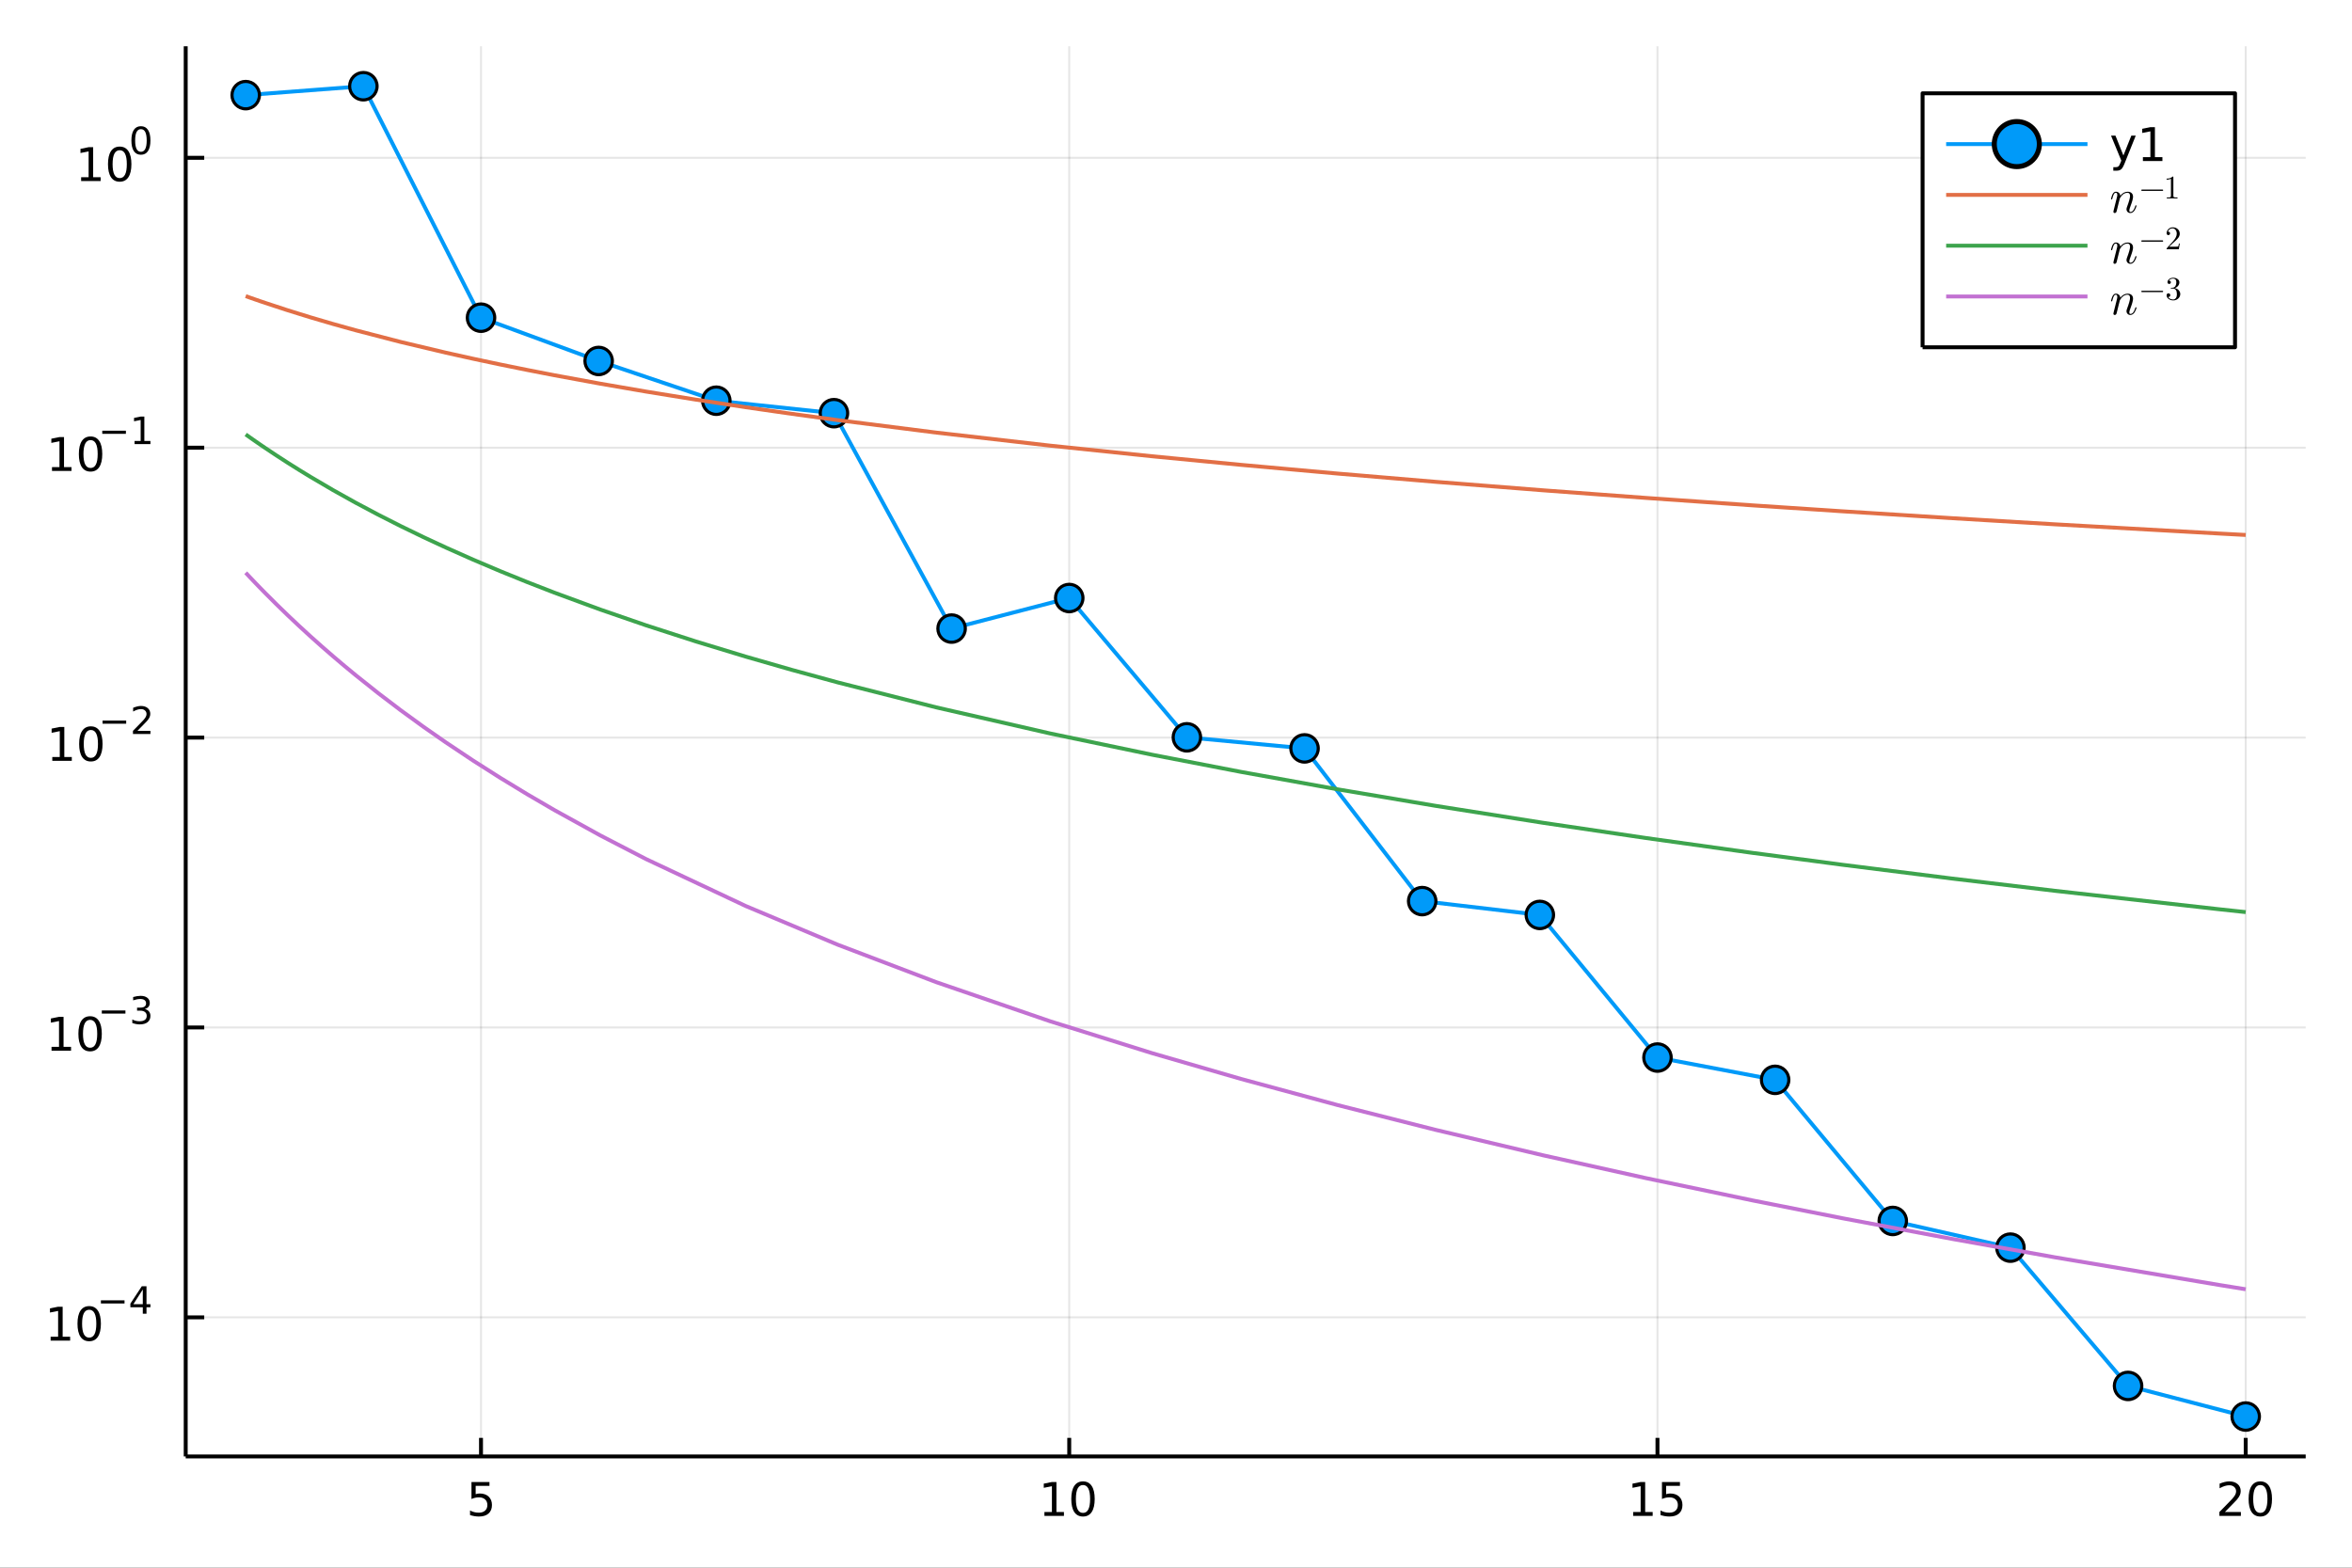 <?xml version="1.0" encoding="utf-8"?>
<svg xmlns="http://www.w3.org/2000/svg" xmlns:xlink="http://www.w3.org/1999/xlink" width="600" height="400" viewBox="0 0 2400 1600">
<rect x="0" y="0" width="2400" height="1600" fill="#333333" stroke="none"/>
<defs>
  <clipPath id="clip190">
    <rect x="0" y="0" width="2400" height="1600"/>
  </clipPath>
</defs>
<path clip-path="url(#clip190)" d="
M0 1600 L2400 1600 L2400 0 L0 0  Z
  " fill="#ffffff" fill-rule="evenodd" fill-opacity="1"/>
<defs>
  <clipPath id="clip191">
    <rect x="480" y="0" width="1681" height="1600"/>
  </clipPath>
</defs>
<defs>
  <clipPath id="clip192">
    <rect x="189" y="47" width="2164" height="1428"/>
  </clipPath>
</defs>
<path clip-path="url(#clip190)" d="
M189.496 1486.45 L2352.76 1486.45 L2352.76 47.244 L189.496 47.244  Z
  " fill="#ffffff" fill-rule="evenodd" fill-opacity="1"/>
<defs>
  <clipPath id="clip193">
    <rect x="189" y="47" width="2164" height="1440"/>
  </clipPath>
</defs>
<polyline clip-path="url(#clip193)" style="stroke:#000000; stroke-linecap:butt; stroke-linejoin:round; stroke-width:2; stroke-opacity:0.1; fill:none" points="
  490.816,1486.45 490.816,47.244 
  "/>
<polyline clip-path="url(#clip193)" style="stroke:#000000; stroke-linecap:butt; stroke-linejoin:round; stroke-width:2; stroke-opacity:0.1; fill:none" points="
  1091.05,1486.45 1091.05,47.244 
  "/>
<polyline clip-path="url(#clip193)" style="stroke:#000000; stroke-linecap:butt; stroke-linejoin:round; stroke-width:2; stroke-opacity:0.1; fill:none" points="
  1691.29,1486.45 1691.29,47.244 
  "/>
<polyline clip-path="url(#clip193)" style="stroke:#000000; stroke-linecap:butt; stroke-linejoin:round; stroke-width:2; stroke-opacity:0.1; fill:none" points="
  2291.53,1486.45 2291.53,47.244 
  "/>
<polyline clip-path="url(#clip190)" style="stroke:#000000; stroke-linecap:butt; stroke-linejoin:round; stroke-width:4; stroke-opacity:1; fill:none" points="
  189.496,1486.45 2352.76,1486.45 
  "/>
<polyline clip-path="url(#clip190)" style="stroke:#000000; stroke-linecap:butt; stroke-linejoin:round; stroke-width:4; stroke-opacity:1; fill:none" points="
  490.816,1486.45 490.816,1467.55 
  "/>
<polyline clip-path="url(#clip190)" style="stroke:#000000; stroke-linecap:butt; stroke-linejoin:round; stroke-width:4; stroke-opacity:1; fill:none" points="
  1091.05,1486.45 1091.05,1467.55 
  "/>
<polyline clip-path="url(#clip190)" style="stroke:#000000; stroke-linecap:butt; stroke-linejoin:round; stroke-width:4; stroke-opacity:1; fill:none" points="
  1691.29,1486.45 1691.29,1467.55 
  "/>
<polyline clip-path="url(#clip190)" style="stroke:#000000; stroke-linecap:butt; stroke-linejoin:round; stroke-width:4; stroke-opacity:1; fill:none" points="
  2291.53,1486.45 2291.53,1467.55 
  "/>
<path clip-path="url(#clip190)" d="M481.094 1512.56 L499.45 1512.56 L499.45 1516.5 L485.376 1516.5 L485.376 1524.97 Q486.394 1524.62 487.413 1524.46 Q488.431 1524.27 489.45 1524.27 Q495.237 1524.27 498.617 1527.44 Q501.996 1530.62 501.996 1536.03 Q501.996 1541.61 498.524 1544.71 Q495.052 1547.79 488.732 1547.79 Q486.556 1547.79 484.288 1547.42 Q482.043 1547.05 479.635 1546.31 L479.635 1541.61 Q481.719 1542.74 483.941 1543.3 Q486.163 1543.86 488.64 1543.86 Q492.644 1543.86 494.982 1541.75 Q497.32 1539.64 497.32 1536.03 Q497.32 1532.42 494.982 1530.31 Q492.644 1528.21 488.64 1528.21 Q486.765 1528.21 484.89 1528.62 Q483.038 1529.04 481.094 1529.92 L481.094 1512.56 Z" fill="#000000" fill-rule="evenodd" fill-opacity="1" /><path clip-path="url(#clip190)" d="M1065.74 1543.18 L1073.38 1543.18 L1073.38 1516.82 L1065.07 1518.49 L1065.07 1514.23 L1073.33 1512.56 L1078.01 1512.56 L1078.01 1543.18 L1085.65 1543.18 L1085.65 1547.12 L1065.74 1547.12 L1065.74 1543.18 Z" fill="#000000" fill-rule="evenodd" fill-opacity="1" /><path clip-path="url(#clip190)" d="M1105.09 1515.64 Q1101.48 1515.64 1099.65 1519.2 Q1097.85 1522.75 1097.85 1529.87 Q1097.85 1536.98 1099.65 1540.55 Q1101.48 1544.09 1105.09 1544.09 Q1108.73 1544.09 1110.53 1540.55 Q1112.36 1536.98 1112.36 1529.87 Q1112.36 1522.75 1110.53 1519.2 Q1108.73 1515.64 1105.09 1515.64 M1105.09 1511.93 Q1110.9 1511.93 1113.96 1516.54 Q1117.04 1521.12 1117.04 1529.87 Q1117.04 1538.6 1113.96 1543.21 Q1110.9 1547.79 1105.09 1547.79 Q1099.28 1547.79 1096.2 1543.21 Q1093.15 1538.6 1093.15 1529.87 Q1093.15 1521.12 1096.2 1516.54 Q1099.28 1511.93 1105.09 1511.93 Z" fill="#000000" fill-rule="evenodd" fill-opacity="1" /><path clip-path="url(#clip190)" d="M1666.48 1543.18 L1674.12 1543.18 L1674.12 1516.82 L1665.81 1518.49 L1665.81 1514.23 L1674.07 1512.56 L1678.75 1512.56 L1678.75 1543.18 L1686.39 1543.18 L1686.39 1547.12 L1666.48 1547.12 L1666.48 1543.18 Z" fill="#000000" fill-rule="evenodd" fill-opacity="1" /><path clip-path="url(#clip190)" d="M1695.88 1512.56 L1714.23 1512.56 L1714.23 1516.5 L1700.16 1516.5 L1700.16 1524.97 Q1701.18 1524.62 1702.2 1524.46 Q1703.21 1524.27 1704.23 1524.27 Q1710.02 1524.27 1713.4 1527.44 Q1716.78 1530.62 1716.78 1536.03 Q1716.78 1541.61 1713.31 1544.71 Q1709.83 1547.79 1703.52 1547.79 Q1701.34 1547.79 1699.07 1547.42 Q1696.83 1547.05 1694.42 1546.31 L1694.42 1541.61 Q1696.5 1542.74 1698.72 1543.3 Q1700.95 1543.86 1703.42 1543.86 Q1707.43 1543.86 1709.77 1541.75 Q1712.1 1539.64 1712.1 1536.03 Q1712.1 1532.42 1709.77 1530.31 Q1707.43 1528.21 1703.42 1528.21 Q1701.55 1528.21 1699.67 1528.62 Q1697.82 1529.04 1695.88 1529.92 L1695.88 1512.56 Z" fill="#000000" fill-rule="evenodd" fill-opacity="1" /><path clip-path="url(#clip190)" d="M2270.3 1543.18 L2286.62 1543.18 L2286.62 1547.12 L2264.68 1547.12 L2264.68 1543.18 Q2267.34 1540.43 2271.93 1535.8 Q2276.53 1531.15 2277.71 1529.81 Q2279.96 1527.28 2280.84 1525.55 Q2281.74 1523.79 2281.74 1522.1 Q2281.74 1519.34 2279.8 1517.61 Q2277.87 1515.87 2274.77 1515.87 Q2272.57 1515.87 2270.12 1516.63 Q2267.69 1517.4 2264.91 1518.95 L2264.91 1514.23 Q2267.74 1513.09 2270.19 1512.51 Q2272.64 1511.93 2274.68 1511.93 Q2280.05 1511.93 2283.24 1514.62 Q2286.44 1517.31 2286.44 1521.8 Q2286.44 1523.93 2285.63 1525.85 Q2284.84 1527.74 2282.74 1530.34 Q2282.16 1531.01 2279.05 1534.23 Q2275.95 1537.42 2270.3 1543.18 Z" fill="#000000" fill-rule="evenodd" fill-opacity="1" /><path clip-path="url(#clip190)" d="M2306.44 1515.64 Q2302.83 1515.64 2301 1519.2 Q2299.19 1522.75 2299.19 1529.87 Q2299.19 1536.98 2301 1540.55 Q2302.83 1544.09 2306.44 1544.09 Q2310.07 1544.09 2311.88 1540.55 Q2313.71 1536.98 2313.71 1529.87 Q2313.71 1522.75 2311.88 1519.2 Q2310.07 1515.64 2306.44 1515.64 M2306.44 1511.93 Q2312.25 1511.93 2315.3 1516.54 Q2318.38 1521.12 2318.38 1529.87 Q2318.38 1538.6 2315.3 1543.21 Q2312.25 1547.79 2306.44 1547.79 Q2300.63 1547.79 2297.55 1543.21 Q2294.49 1538.6 2294.49 1529.87 Q2294.49 1521.12 2297.55 1516.54 Q2300.63 1511.93 2306.44 1511.93 Z" fill="#000000" fill-rule="evenodd" fill-opacity="1" /><polyline clip-path="url(#clip193)" style="stroke:#000000; stroke-linecap:butt; stroke-linejoin:round; stroke-width:2; stroke-opacity:0.1; fill:none" points="
  189.496,1344.5 2352.76,1344.5 
  "/>
<polyline clip-path="url(#clip193)" style="stroke:#000000; stroke-linecap:butt; stroke-linejoin:round; stroke-width:2; stroke-opacity:0.1; fill:none" points="
  189.496,1048.64 2352.76,1048.64 
  "/>
<polyline clip-path="url(#clip193)" style="stroke:#000000; stroke-linecap:butt; stroke-linejoin:round; stroke-width:2; stroke-opacity:0.1; fill:none" points="
  189.496,752.786 2352.76,752.786 
  "/>
<polyline clip-path="url(#clip193)" style="stroke:#000000; stroke-linecap:butt; stroke-linejoin:round; stroke-width:2; stroke-opacity:0.1; fill:none" points="
  189.496,456.928 2352.76,456.928 
  "/>
<polyline clip-path="url(#clip193)" style="stroke:#000000; stroke-linecap:butt; stroke-linejoin:round; stroke-width:2; stroke-opacity:0.1; fill:none" points="
  189.496,161.071 2352.76,161.071 
  "/>
<polyline clip-path="url(#clip190)" style="stroke:#000000; stroke-linecap:butt; stroke-linejoin:round; stroke-width:4; stroke-opacity:1; fill:none" points="
  189.496,1486.45 189.496,47.244 
  "/>
<polyline clip-path="url(#clip190)" style="stroke:#000000; stroke-linecap:butt; stroke-linejoin:round; stroke-width:4; stroke-opacity:1; fill:none" points="
  189.496,1344.5 208.394,1344.5 
  "/>
<polyline clip-path="url(#clip190)" style="stroke:#000000; stroke-linecap:butt; stroke-linejoin:round; stroke-width:4; stroke-opacity:1; fill:none" points="
  189.496,1048.64 208.394,1048.64 
  "/>
<polyline clip-path="url(#clip190)" style="stroke:#000000; stroke-linecap:butt; stroke-linejoin:round; stroke-width:4; stroke-opacity:1; fill:none" points="
  189.496,752.786 208.394,752.786 
  "/>
<polyline clip-path="url(#clip190)" style="stroke:#000000; stroke-linecap:butt; stroke-linejoin:round; stroke-width:4; stroke-opacity:1; fill:none" points="
  189.496,456.928 208.394,456.928 
  "/>
<polyline clip-path="url(#clip190)" style="stroke:#000000; stroke-linecap:butt; stroke-linejoin:round; stroke-width:4; stroke-opacity:1; fill:none" points="
  189.496,161.071 208.394,161.071 
  "/>
<path clip-path="url(#clip190)" d="M51.663 1364.29 L59.302 1364.29 L59.302 1337.93 L50.992 1339.59 L50.992 1335.34 L59.256 1333.67 L63.932 1333.67 L63.932 1364.29 L71.571 1364.29 L71.571 1368.23 L51.663 1368.23 L51.663 1364.29 Z" fill="#000000" fill-rule="evenodd" fill-opacity="1" /><path clip-path="url(#clip190)" d="M91.015 1336.75 Q87.404 1336.75 85.575 1340.31 Q83.77 1343.85 83.77 1350.98 Q83.77 1358.09 85.575 1361.65 Q87.404 1365.2 91.015 1365.2 Q94.649 1365.2 96.455 1361.65 Q98.284 1358.09 98.284 1350.98 Q98.284 1343.85 96.455 1340.31 Q94.649 1336.75 91.015 1336.75 M91.015 1333.04 Q96.825 1333.04 99.881 1337.65 Q102.959 1342.23 102.959 1350.98 Q102.959 1359.71 99.881 1364.32 Q96.825 1368.9 91.015 1368.9 Q85.205 1368.9 82.126 1364.32 Q79.071 1359.71 79.071 1350.98 Q79.071 1342.23 82.126 1337.65 Q85.205 1333.04 91.015 1333.04 Z" fill="#000000" fill-rule="evenodd" fill-opacity="1" /><path clip-path="url(#clip190)" d="M102.959 1327.14 L127.071 1327.14 L127.071 1330.34 L102.959 1330.34 L102.959 1327.14 Z" fill="#000000" fill-rule="evenodd" fill-opacity="1" /><path clip-path="url(#clip190)" d="M145.71 1316.05 L136.118 1331.04 L145.71 1331.04 L145.71 1316.05 M144.713 1312.74 L149.49 1312.74 L149.49 1331.04 L153.496 1331.04 L153.496 1334.2 L149.49 1334.2 L149.49 1340.82 L145.71 1340.82 L145.71 1334.2 L133.033 1334.2 L133.033 1330.53 L144.713 1312.74 Z" fill="#000000" fill-rule="evenodd" fill-opacity="1" /><path clip-path="url(#clip190)" d="M52.585 1068.44 L60.224 1068.44 L60.224 1042.07 L51.914 1043.74 L51.914 1039.48 L60.178 1037.81 L64.853 1037.81 L64.853 1068.44 L72.492 1068.44 L72.492 1072.37 L52.585 1072.37 L52.585 1068.44 Z" fill="#000000" fill-rule="evenodd" fill-opacity="1" /><path clip-path="url(#clip190)" d="M91.937 1040.89 Q88.326 1040.89 86.497 1044.45 Q84.691 1048 84.691 1055.13 Q84.691 1062.23 86.497 1065.8 Q88.326 1069.34 91.937 1069.34 Q95.571 1069.34 97.376 1065.8 Q99.205 1062.23 99.205 1055.13 Q99.205 1048 97.376 1044.45 Q95.571 1040.89 91.937 1040.89 M91.937 1037.19 Q97.747 1037.19 100.802 1041.79 Q103.881 1046.38 103.881 1055.13 Q103.881 1063.85 100.802 1068.46 Q97.747 1073.04 91.937 1073.04 Q86.126 1073.04 83.048 1068.46 Q79.992 1063.85 79.992 1055.13 Q79.992 1046.38 83.048 1041.79 Q86.126 1037.19 91.937 1037.19 Z" fill="#000000" fill-rule="evenodd" fill-opacity="1" /><path clip-path="url(#clip190)" d="M103.881 1031.29 L127.993 1031.29 L127.993 1034.48 L103.881 1034.48 L103.881 1031.29 Z" fill="#000000" fill-rule="evenodd" fill-opacity="1" /><path clip-path="url(#clip190)" d="M147.703 1029.82 Q150.43 1030.4 151.954 1032.25 Q153.496 1034.09 153.496 1036.8 Q153.496 1040.95 150.637 1043.23 Q147.778 1045.51 142.512 1045.51 Q140.744 1045.51 138.863 1045.15 Q137.002 1044.81 135.008 1044.11 L135.008 1040.45 Q136.588 1041.37 138.469 1041.84 Q140.349 1042.31 142.399 1042.31 Q145.973 1042.31 147.835 1040.9 Q149.716 1039.49 149.716 1036.8 Q149.716 1034.32 147.966 1032.92 Q146.236 1031.51 143.133 1031.51 L139.86 1031.51 L139.86 1028.39 L143.283 1028.39 Q146.086 1028.39 147.571 1027.28 Q149.057 1026.15 149.057 1024.05 Q149.057 1021.88 147.515 1020.74 Q145.992 1019.57 143.133 1019.57 Q141.572 1019.57 139.785 1019.91 Q137.998 1020.25 135.854 1020.96 L135.854 1017.58 Q138.017 1016.97 139.898 1016.67 Q141.797 1016.37 143.471 1016.37 Q147.797 1016.37 150.317 1018.35 Q152.838 1020.3 152.838 1023.65 Q152.838 1025.98 151.502 1027.6 Q150.167 1029.2 147.703 1029.82 Z" fill="#000000" fill-rule="evenodd" fill-opacity="1" /><path clip-path="url(#clip190)" d="M53.356 772.578 L60.995 772.578 L60.995 746.213 L52.685 747.879 L52.685 743.62 L60.949 741.953 L65.625 741.953 L65.625 772.578 L73.263 772.578 L73.263 776.513 L53.356 776.513 L53.356 772.578 Z" fill="#000000" fill-rule="evenodd" fill-opacity="1" /><path clip-path="url(#clip190)" d="M92.708 745.032 Q89.097 745.032 87.268 748.597 Q85.462 752.139 85.462 759.268 Q85.462 766.375 87.268 769.939 Q89.097 773.481 92.708 773.481 Q96.342 773.481 98.147 769.939 Q99.976 766.375 99.976 759.268 Q99.976 752.139 98.147 748.597 Q96.342 745.032 92.708 745.032 M92.708 741.328 Q98.518 741.328 101.573 745.935 Q104.652 750.518 104.652 759.268 Q104.652 767.995 101.573 772.601 Q98.518 777.185 92.708 777.185 Q86.898 777.185 83.819 772.601 Q80.763 767.995 80.763 759.268 Q80.763 750.518 83.819 745.935 Q86.898 741.328 92.708 741.328 Z" fill="#000000" fill-rule="evenodd" fill-opacity="1" /><path clip-path="url(#clip190)" d="M104.652 735.43 L128.764 735.43 L128.764 738.627 L104.652 738.627 L104.652 735.43 Z" fill="#000000" fill-rule="evenodd" fill-opacity="1" /><path clip-path="url(#clip190)" d="M140.236 745.906 L153.496 745.906 L153.496 749.103 L135.666 749.103 L135.666 745.906 Q137.829 743.668 141.553 739.906 Q145.296 736.126 146.255 735.035 Q148.079 732.985 148.794 731.574 Q149.527 730.145 149.527 728.772 Q149.527 726.534 147.948 725.123 Q146.387 723.713 143.866 723.713 Q142.08 723.713 140.086 724.333 Q138.111 724.954 135.854 726.214 L135.854 722.377 Q138.149 721.456 140.142 720.985 Q142.136 720.515 143.791 720.515 Q148.155 720.515 150.75 722.697 Q153.345 724.879 153.345 728.527 Q153.345 730.258 152.687 731.819 Q152.048 733.361 150.336 735.467 Q149.866 736.013 147.346 738.627 Q144.826 741.223 140.236 745.906 Z" fill="#000000" fill-rule="evenodd" fill-opacity="1" /><path clip-path="url(#clip190)" d="M53.055 476.721 L60.694 476.721 L60.694 450.355 L52.384 452.022 L52.384 447.763 L60.648 446.096 L65.324 446.096 L65.324 476.721 L72.963 476.721 L72.963 480.656 L53.055 480.656 L53.055 476.721 Z" fill="#000000" fill-rule="evenodd" fill-opacity="1" /><path clip-path="url(#clip190)" d="M92.407 449.175 Q88.796 449.175 86.967 452.739 Q85.162 456.281 85.162 463.411 Q85.162 470.517 86.967 474.082 Q88.796 477.624 92.407 477.624 Q96.041 477.624 97.847 474.082 Q99.675 470.517 99.675 463.411 Q99.675 456.281 97.847 452.739 Q96.041 449.175 92.407 449.175 M92.407 445.471 Q98.217 445.471 101.273 450.077 Q104.351 454.661 104.351 463.411 Q104.351 472.137 101.273 476.744 Q98.217 481.327 92.407 481.327 Q86.597 481.327 83.518 476.744 Q80.463 472.137 80.463 463.411 Q80.463 454.661 83.518 450.077 Q86.597 445.471 92.407 445.471 Z" fill="#000000" fill-rule="evenodd" fill-opacity="1" /><path clip-path="url(#clip190)" d="M104.351 439.572 L128.463 439.572 L128.463 442.77 L104.351 442.77 L104.351 439.572 Z" fill="#000000" fill-rule="evenodd" fill-opacity="1" /><path clip-path="url(#clip190)" d="M137.321 450.048 L143.528 450.048 L143.528 428.626 L136.776 429.98 L136.776 426.52 L143.49 425.166 L147.289 425.166 L147.289 450.048 L153.496 450.048 L153.496 453.246 L137.321 453.246 L137.321 450.048 Z" fill="#000000" fill-rule="evenodd" fill-opacity="1" /><path clip-path="url(#clip190)" d="M82.79 180.863 L90.429 180.863 L90.429 154.498 L82.119 156.164 L82.119 151.905 L90.383 150.238 L95.059 150.238 L95.059 180.863 L102.698 180.863 L102.698 184.798 L82.79 184.798 L82.79 180.863 Z" fill="#000000" fill-rule="evenodd" fill-opacity="1" /><path clip-path="url(#clip190)" d="M122.142 153.317 Q118.531 153.317 116.702 156.882 Q114.897 160.424 114.897 167.553 Q114.897 174.66 116.702 178.224 Q118.531 181.766 122.142 181.766 Q125.776 181.766 127.582 178.224 Q129.41 174.66 129.41 167.553 Q129.41 160.424 127.582 156.882 Q125.776 153.317 122.142 153.317 M122.142 149.613 Q127.952 149.613 131.008 154.22 Q134.086 158.803 134.086 167.553 Q134.086 176.28 131.008 180.886 Q127.952 185.47 122.142 185.47 Q116.332 185.47 113.253 180.886 Q110.198 176.28 110.198 167.553 Q110.198 158.803 113.253 154.22 Q116.332 149.613 122.142 149.613 Z" fill="#000000" fill-rule="evenodd" fill-opacity="1" /><path clip-path="url(#clip190)" d="M143.791 131.809 Q140.857 131.809 139.371 134.706 Q137.904 137.583 137.904 143.376 Q137.904 149.15 139.371 152.047 Q140.857 154.924 143.791 154.924 Q146.744 154.924 148.211 152.047 Q149.697 149.15 149.697 143.376 Q149.697 137.583 148.211 134.706 Q146.744 131.809 143.791 131.809 M143.791 128.8 Q148.512 128.8 150.994 132.543 Q153.496 136.267 153.496 143.376 Q153.496 150.467 150.994 154.209 Q148.512 157.933 143.791 157.933 Q139.07 157.933 136.569 154.209 Q134.086 150.467 134.086 143.376 Q134.086 136.267 136.569 132.543 Q139.07 128.8 143.791 128.8 Z" fill="#000000" fill-rule="evenodd" fill-opacity="1" /><polyline clip-path="url(#clip193)" style="stroke:#009af9; stroke-linecap:butt; stroke-linejoin:round; stroke-width:4; stroke-opacity:1; fill:none" points="
  250.72,97.081 370.768,87.976 490.816,324.224 610.863,368.39 730.911,408.955 850.959,421.672 971.007,641.517 1091.05,610.337 1211.1,752.498 1331.15,763.805 
  1451.2,919.669 1571.25,933.771 1691.29,1079.33 1811.34,1102.09 1931.39,1246.1 2051.44,1273.34 2171.48,1414.47 2291.53,1445.72 
  "/>
<circle clip-path="url(#clip193)" cx="250.72" cy="97.081" r="14" fill="#009af9" fill-rule="evenodd" fill-opacity="1" stroke="#000000" stroke-opacity="1" stroke-width="3.2"/>
<circle clip-path="url(#clip193)" cx="370.768" cy="87.976" r="14" fill="#009af9" fill-rule="evenodd" fill-opacity="1" stroke="#000000" stroke-opacity="1" stroke-width="3.2"/>
<circle clip-path="url(#clip193)" cx="490.816" cy="324.224" r="14" fill="#009af9" fill-rule="evenodd" fill-opacity="1" stroke="#000000" stroke-opacity="1" stroke-width="3.2"/>
<circle clip-path="url(#clip193)" cx="610.863" cy="368.39" r="14" fill="#009af9" fill-rule="evenodd" fill-opacity="1" stroke="#000000" stroke-opacity="1" stroke-width="3.2"/>
<circle clip-path="url(#clip193)" cx="730.911" cy="408.955" r="14" fill="#009af9" fill-rule="evenodd" fill-opacity="1" stroke="#000000" stroke-opacity="1" stroke-width="3.2"/>
<circle clip-path="url(#clip193)" cx="850.959" cy="421.672" r="14" fill="#009af9" fill-rule="evenodd" fill-opacity="1" stroke="#000000" stroke-opacity="1" stroke-width="3.2"/>
<circle clip-path="url(#clip193)" cx="971.007" cy="641.517" r="14" fill="#009af9" fill-rule="evenodd" fill-opacity="1" stroke="#000000" stroke-opacity="1" stroke-width="3.2"/>
<circle clip-path="url(#clip193)" cx="1091.05" cy="610.337" r="14" fill="#009af9" fill-rule="evenodd" fill-opacity="1" stroke="#000000" stroke-opacity="1" stroke-width="3.2"/>
<circle clip-path="url(#clip193)" cx="1211.1" cy="752.498" r="14" fill="#009af9" fill-rule="evenodd" fill-opacity="1" stroke="#000000" stroke-opacity="1" stroke-width="3.2"/>
<circle clip-path="url(#clip193)" cx="1331.15" cy="763.805" r="14" fill="#009af9" fill-rule="evenodd" fill-opacity="1" stroke="#000000" stroke-opacity="1" stroke-width="3.2"/>
<circle clip-path="url(#clip193)" cx="1451.2" cy="919.669" r="14" fill="#009af9" fill-rule="evenodd" fill-opacity="1" stroke="#000000" stroke-opacity="1" stroke-width="3.2"/>
<circle clip-path="url(#clip193)" cx="1571.25" cy="933.771" r="14" fill="#009af9" fill-rule="evenodd" fill-opacity="1" stroke="#000000" stroke-opacity="1" stroke-width="3.2"/>
<circle clip-path="url(#clip193)" cx="1691.29" cy="1079.33" r="14" fill="#009af9" fill-rule="evenodd" fill-opacity="1" stroke="#000000" stroke-opacity="1" stroke-width="3.2"/>
<circle clip-path="url(#clip193)" cx="1811.34" cy="1102.09" r="14" fill="#009af9" fill-rule="evenodd" fill-opacity="1" stroke="#000000" stroke-opacity="1" stroke-width="3.2"/>
<circle clip-path="url(#clip193)" cx="1931.39" cy="1246.1" r="14" fill="#009af9" fill-rule="evenodd" fill-opacity="1" stroke="#000000" stroke-opacity="1" stroke-width="3.2"/>
<circle clip-path="url(#clip193)" cx="2051.44" cy="1273.34" r="14" fill="#009af9" fill-rule="evenodd" fill-opacity="1" stroke="#000000" stroke-opacity="1" stroke-width="3.2"/>
<circle clip-path="url(#clip193)" cx="2171.48" cy="1414.47" r="14" fill="#009af9" fill-rule="evenodd" fill-opacity="1" stroke="#000000" stroke-opacity="1" stroke-width="3.2"/>
<circle clip-path="url(#clip193)" cx="2291.53" cy="1445.72" r="14" fill="#009af9" fill-rule="evenodd" fill-opacity="1" stroke="#000000" stroke-opacity="1" stroke-width="3.2"/>
<polyline clip-path="url(#clip193)" style="stroke:#e26f46; stroke-linecap:butt; stroke-linejoin:round; stroke-width:4; stroke-opacity:1; fill:none" points="
  250.72,302.231 255.703,303.996 260.685,305.738 265.668,307.456 270.65,309.151 293.686,316.712 316.721,323.852 339.757,330.617 362.792,337.043 408.863,349.004 
  454.934,359.946 482.621,366.1 510.307,371.972 537.994,377.588 565.681,382.969 612.498,391.584 659.315,399.658 710.172,407.889 761.029,415.624 807.915,422.365 
  854.8,428.77 955.333,441.513 1071.81,454.852 1175.32,465.645 1266.09,474.417 1365.05,483.344 1464.6,491.738 1574.67,500.423 1679.4,508.175 1788.29,515.767 
  1879.95,521.828 1991.86,528.86 2097.06,535.137 2265.59,544.595 2291.53,545.99 
  "/>
<polyline clip-path="url(#clip193)" style="stroke:#3da44d; stroke-linecap:butt; stroke-linejoin:round; stroke-width:4; stroke-opacity:1; fill:none" points="
  250.72,443.391 255.703,446.922 260.685,450.405 265.668,453.841 270.65,457.232 282.168,464.904 293.686,472.353 305.204,479.593 316.721,486.634 339.757,500.163 
  362.792,513.015 385.828,525.254 408.863,536.937 431.898,548.112 454.934,558.822 482.621,571.129 510.307,582.874 537.994,594.106 565.681,604.867 612.498,622.097 
  659.315,638.244 710.172,654.706 761.029,670.177 807.915,683.659 854.8,696.469 955.333,721.955 1071.81,748.633 1175.32,770.219 1266.09,787.762 1365.05,805.616 
  1464.6,822.406 1574.67,839.775 1679.4,855.278 1788.29,870.464 1879.95,882.586 1991.86,896.65 2097.06,909.204 2265.59,928.119 2291.53,930.91 
  "/>
<polyline clip-path="url(#clip193)" style="stroke:#c271d2; stroke-linecap:butt; stroke-linejoin:round; stroke-width:4; stroke-opacity:1; fill:none" points="
  250.72,584.551 255.703,589.847 260.685,595.071 265.668,600.226 270.65,605.313 282.168,616.821 293.686,627.995 305.204,638.854 316.721,649.416 328.239,659.696 
  339.757,669.709 351.274,679.468 362.792,688.986 385.828,707.346 408.863,724.871 431.898,741.633 454.934,757.697 482.621,776.158 510.307,793.776 537.994,810.623 
  565.681,826.765 612.498,852.61 659.315,876.831 761.029,924.73 854.8,964.167 955.333,1002.4 1071.81,1042.41 1175.32,1074.79 1266.09,1101.11 1365.05,1127.89 
  1464.6,1153.07 1574.67,1179.13 1679.4,1202.38 1788.29,1225.16 1879.95,1243.34 1991.86,1264.44 2097.06,1283.27 2265.59,1311.64 2291.53,1315.83 
  "/>
<path clip-path="url(#clip190)" d="
M1961.82 354.418 L2280.65 354.418 L2280.65 95.218 L1961.82 95.218  Z
  " fill="#ffffff" fill-rule="evenodd" fill-opacity="1"/>
<polyline clip-path="url(#clip190)" style="stroke:#000000; stroke-linecap:butt; stroke-linejoin:round; stroke-width:4; stroke-opacity:1; fill:none" points="
  1961.82,354.418 2280.65,354.418 2280.65,95.218 1961.82,95.218 1961.82,354.418 
  "/>
<polyline clip-path="url(#clip190)" style="stroke:#009af9; stroke-linecap:butt; stroke-linejoin:round; stroke-width:4; stroke-opacity:1; fill:none" points="
  1985.86,147.058 2130.08,147.058 
  "/>
<circle clip-path="url(#clip190)" cx="2057.97" cy="147.058" r="23" fill="#009af9" fill-rule="evenodd" fill-opacity="1" stroke="#000000" stroke-opacity="1" stroke-width="5.12"/>
<path clip-path="url(#clip190)" d="M2167.96 166.745 Q2166.15 171.375 2164.44 172.787 Q2162.72 174.199 2159.85 174.199 L2156.45 174.199 L2156.45 170.634 L2158.95 170.634 Q2160.71 170.634 2161.68 169.8 Q2162.65 168.967 2163.83 165.865 L2164.6 163.921 L2154.11 138.412 L2158.63 138.412 L2166.73 158.689 L2174.83 138.412 L2179.34 138.412 L2167.96 166.745 Z" fill="#000000" fill-rule="evenodd" fill-opacity="1" /><path clip-path="url(#clip190)" d="M2186.64 160.402 L2194.27 160.402 L2194.27 134.037 L2185.96 135.703 L2185.96 131.444 L2194.23 129.778 L2198.9 129.778 L2198.9 160.402 L2206.54 160.402 L2206.54 164.338 L2186.64 164.338 L2186.64 160.402 Z" fill="#000000" fill-rule="evenodd" fill-opacity="1" /><polyline clip-path="url(#clip190)" style="stroke:#e26f46; stroke-linecap:butt; stroke-linejoin:round; stroke-width:4; stroke-opacity:1; fill:none" points="
  1985.86,198.898 2130.08,198.898 
  "/>
<path clip-path="url(#clip190)" d="M2180.11 210.013 Q2180.11 210.201 2179.9 210.927 Q2179.69 211.653 2179.17 212.777 Q2178.68 213.901 2178 214.932 Q2177.32 215.939 2176.2 216.689 Q2175.1 217.415 2173.83 217.415 Q2172.15 217.415 2171.02 216.291 Q2169.9 215.166 2169.9 213.48 Q2169.9 212.543 2170.39 211.255 Q2173.51 202.94 2173.51 200.082 Q2173.51 196.733 2170.91 196.733 Q2169.62 196.733 2168.4 197.225 Q2167.21 197.693 2166.39 198.349 Q2165.57 199.005 2164.82 199.918 Q2164.09 200.808 2163.72 201.417 Q2163.36 202.003 2163.08 202.588 L2162.47 204.977 Q2162.33 205.633 2161.65 208.186 L2160.6 212.519 Q2159.85 215.752 2159.69 216.056 Q2159.45 216.712 2158.94 217.063 Q2158.42 217.415 2157.91 217.415 Q2157.32 217.415 2156.92 217.063 Q2156.53 216.712 2156.53 216.103 Q2156.53 216.009 2156.6 215.658 Q2156.67 215.307 2156.78 214.815 Q2156.9 214.323 2156.95 214.042 L2159.73 202.963 Q2160.25 200.949 2160.37 200.316 Q2160.51 199.661 2160.51 198.934 Q2160.51 196.733 2159.01 196.733 Q2157.79 196.733 2156.99 198.185 Q2156.2 199.637 2155.52 202.448 Q2155.31 203.221 2155.17 203.385 Q2155.05 203.549 2154.7 203.549 Q2154.11 203.525 2154.11 203.057 Q2154.11 202.94 2154.3 202.167 Q2154.49 201.394 2154.84 200.293 Q2155.21 199.169 2155.56 198.419 Q2155.87 197.857 2156.03 197.599 Q2156.22 197.318 2156.67 196.78 Q2157.13 196.217 2157.74 195.96 Q2158.38 195.679 2159.15 195.679 Q2160.88 195.679 2162.15 196.803 Q2163.41 197.904 2163.58 199.848 Q2166.69 195.679 2171.05 195.679 Q2173.62 195.679 2175.1 197.037 Q2176.57 198.396 2176.57 200.808 Q2176.57 201.37 2176.46 202.097 Q2176.36 202.799 2176.13 203.689 Q2175.92 204.579 2175.73 205.259 Q2175.54 205.938 2175.17 207.039 Q2174.79 208.116 2174.63 208.585 Q2174.47 209.053 2174.07 210.154 Q2173.69 211.231 2173.65 211.348 Q2172.78 213.527 2172.78 214.768 Q2172.78 215.588 2173.04 215.963 Q2173.32 216.337 2173.93 216.337 Q2175.57 216.337 2176.79 214.721 Q2178.03 213.082 2178.82 210.411 Q2179.01 209.826 2179.1 209.685 Q2179.22 209.545 2179.55 209.545 Q2180.11 209.545 2180.11 210.013 Z" fill="#000000" fill-rule="evenodd" fill-opacity="1" /><path clip-path="url(#clip190)" d="M2207.13 193.666 Q2207.33 193.863 2207.33 194.142 Q2207.33 194.42 2207.13 194.617 Q2206.94 194.814 2206.66 194.814 L2185.64 194.814 Q2185.36 194.814 2185.16 194.617 Q2184.97 194.42 2184.97 194.142 Q2184.97 193.863 2185.16 193.666 Q2185.36 193.469 2185.64 193.469 L2206.66 193.469 Q2206.94 193.469 2207.13 193.666 Z" fill="#000000" fill-rule="evenodd" fill-opacity="1" /><path clip-path="url(#clip190)" d="M2210.83 183.37 L2210.83 182.32 Q2214.86 182.32 2216.95 180.172 Q2217.52 180.172 2217.62 180.304 Q2217.72 180.435 2217.72 181.041 L2217.72 199.88 Q2217.72 200.88 2218.21 201.192 Q2218.7 201.503 2220.85 201.503 L2221.91 201.503 L2221.91 202.536 Q2220.73 202.438 2216.47 202.438 Q2212.21 202.438 2211.04 202.536 L2211.04 201.503 L2212.11 201.503 Q2214.22 201.503 2214.73 201.208 Q2215.24 200.897 2215.24 199.88 L2215.24 182.484 Q2213.49 183.37 2210.83 183.37 Z" fill="#000000" fill-rule="evenodd" fill-opacity="1" /><polyline clip-path="url(#clip190)" style="stroke:#3da44d; stroke-linecap:butt; stroke-linejoin:round; stroke-width:4; stroke-opacity:1; fill:none" points="
  1985.86,250.738 2130.08,250.738 
  "/>
<path clip-path="url(#clip190)" d="M2180.11 261.853 Q2180.11 262.041 2179.9 262.767 Q2179.69 263.493 2179.17 264.617 Q2178.68 265.741 2178 266.772 Q2177.32 267.779 2176.2 268.529 Q2175.1 269.255 2173.83 269.255 Q2172.15 269.255 2171.02 268.131 Q2169.9 267.006 2169.9 265.32 Q2169.9 264.383 2170.39 263.095 Q2173.51 254.78 2173.51 251.922 Q2173.51 248.573 2170.91 248.573 Q2169.62 248.573 2168.4 249.065 Q2167.21 249.533 2166.39 250.189 Q2165.57 250.845 2164.82 251.758 Q2164.09 252.648 2163.72 253.257 Q2163.36 253.843 2163.08 254.428 L2162.47 256.817 Q2162.33 257.473 2161.65 260.026 L2160.6 264.359 Q2159.85 267.592 2159.69 267.896 Q2159.45 268.552 2158.94 268.903 Q2158.42 269.255 2157.91 269.255 Q2157.32 269.255 2156.92 268.903 Q2156.53 268.552 2156.53 267.943 Q2156.53 267.849 2156.6 267.498 Q2156.67 267.147 2156.78 266.655 Q2156.9 266.163 2156.95 265.882 L2159.73 254.803 Q2160.25 252.789 2160.37 252.156 Q2160.51 251.501 2160.51 250.774 Q2160.51 248.573 2159.01 248.573 Q2157.79 248.573 2156.99 250.025 Q2156.2 251.477 2155.52 254.288 Q2155.31 255.061 2155.17 255.225 Q2155.05 255.389 2154.7 255.389 Q2154.11 255.365 2154.11 254.897 Q2154.11 254.78 2154.3 254.007 Q2154.49 253.234 2154.84 252.133 Q2155.21 251.009 2155.56 250.259 Q2155.87 249.697 2156.03 249.439 Q2156.22 249.158 2156.67 248.62 Q2157.13 248.057 2157.74 247.8 Q2158.38 247.519 2159.15 247.519 Q2160.88 247.519 2162.15 248.643 Q2163.41 249.744 2163.58 251.688 Q2166.69 247.519 2171.05 247.519 Q2173.62 247.519 2175.1 248.877 Q2176.57 250.236 2176.57 252.648 Q2176.57 253.21 2176.46 253.937 Q2176.36 254.639 2176.13 255.529 Q2175.92 256.419 2175.73 257.099 Q2175.54 257.778 2175.17 258.879 Q2174.79 259.956 2174.63 260.425 Q2174.47 260.893 2174.07 261.994 Q2173.69 263.071 2173.65 263.188 Q2172.78 265.367 2172.78 266.608 Q2172.78 267.428 2173.04 267.803 Q2173.32 268.177 2173.93 268.177 Q2175.57 268.177 2176.79 266.561 Q2178.03 264.922 2178.82 262.251 Q2179.01 261.666 2179.1 261.525 Q2179.22 261.385 2179.55 261.385 Q2180.11 261.385 2180.11 261.853 Z" fill="#000000" fill-rule="evenodd" fill-opacity="1" /><path clip-path="url(#clip190)" d="M2207.13 245.506 Q2207.33 245.703 2207.33 245.982 Q2207.33 246.26 2207.13 246.457 Q2206.94 246.654 2206.66 246.654 L2185.64 246.654 Q2185.36 246.654 2185.16 246.457 Q2184.97 246.26 2184.97 245.982 Q2184.97 245.703 2185.16 245.506 Q2185.36 245.309 2185.64 245.309 L2206.66 245.309 Q2206.94 245.309 2207.13 245.506 Z" fill="#000000" fill-rule="evenodd" fill-opacity="1" /><path clip-path="url(#clip190)" d="M2210.83 254.376 Q2210.83 253.77 2210.88 253.589 Q2210.94 253.409 2211.21 253.13 L2217.65 245.949 Q2221.18 241.981 2221.18 238.522 Q2221.18 236.275 2219.99 234.669 Q2218.83 233.062 2216.68 233.062 Q2215.21 233.062 2213.96 233.964 Q2212.72 234.865 2212.14 236.472 Q2212.24 236.439 2212.58 236.439 Q2213.42 236.439 2213.88 236.964 Q2214.35 237.489 2214.35 238.194 Q2214.35 239.095 2213.76 239.538 Q2213.19 239.964 2212.62 239.964 Q2212.39 239.964 2212.08 239.915 Q2211.78 239.866 2211.31 239.407 Q2210.83 238.931 2210.83 238.095 Q2210.83 235.751 2212.6 233.882 Q2214.39 232.012 2217.11 232.012 Q2220.19 232.012 2222.21 233.849 Q2224.24 235.669 2224.24 238.522 Q2224.24 239.522 2223.93 240.44 Q2223.63 241.342 2223.22 242.047 Q2222.83 242.752 2221.75 243.883 Q2220.67 245.014 2219.8 245.818 Q2218.93 246.621 2216.98 248.326 L2213.42 251.786 L2219.47 251.786 Q2222.42 251.786 2222.65 251.523 Q2222.98 251.048 2223.39 248.539 L2224.24 248.539 L2223.29 254.376 L2210.83 254.376 Z" fill="#000000" fill-rule="evenodd" fill-opacity="1" /><polyline clip-path="url(#clip190)" style="stroke:#c271d2; stroke-linecap:butt; stroke-linejoin:round; stroke-width:4; stroke-opacity:1; fill:none" points="
  1985.86,302.578 2130.08,302.578 
  "/>
<path clip-path="url(#clip190)" d="M2180.11 314.06 Q2180.11 314.247 2179.9 314.973 Q2179.69 315.699 2179.17 316.824 Q2178.68 317.948 2178 318.978 Q2177.32 319.986 2176.2 320.735 Q2175.1 321.461 2173.83 321.461 Q2172.15 321.461 2171.02 320.337 Q2169.9 319.213 2169.9 317.526 Q2169.9 316.589 2170.39 315.301 Q2173.51 306.986 2173.51 304.129 Q2173.51 300.779 2170.91 300.779 Q2169.62 300.779 2168.4 301.271 Q2167.21 301.739 2166.39 302.395 Q2165.57 303.051 2164.82 303.965 Q2164.09 304.855 2163.72 305.464 Q2163.36 306.049 2163.08 306.635 L2162.47 309.024 Q2162.33 309.68 2161.65 312.233 L2160.6 316.566 Q2159.85 319.798 2159.69 320.103 Q2159.45 320.759 2158.94 321.11 Q2158.42 321.461 2157.91 321.461 Q2157.32 321.461 2156.92 321.11 Q2156.53 320.759 2156.53 320.15 Q2156.53 320.056 2156.6 319.705 Q2156.67 319.353 2156.78 318.861 Q2156.9 318.369 2156.95 318.088 L2159.73 307.01 Q2160.25 304.995 2160.37 304.363 Q2160.51 303.707 2160.51 302.981 Q2160.51 300.779 2159.01 300.779 Q2157.79 300.779 2156.99 302.231 Q2156.2 303.684 2155.52 306.494 Q2155.31 307.267 2155.17 307.431 Q2155.05 307.595 2154.7 307.595 Q2154.11 307.572 2154.11 307.103 Q2154.11 306.986 2154.3 306.213 Q2154.49 305.44 2154.84 304.339 Q2155.21 303.215 2155.56 302.466 Q2155.87 301.903 2156.03 301.646 Q2156.22 301.365 2156.67 300.826 Q2157.13 300.264 2157.74 300.006 Q2158.38 299.725 2159.15 299.725 Q2160.88 299.725 2162.15 300.849 Q2163.41 301.95 2163.58 303.894 Q2166.69 299.725 2171.05 299.725 Q2173.62 299.725 2175.1 301.084 Q2176.57 302.442 2176.57 304.855 Q2176.57 305.417 2176.46 306.143 Q2176.36 306.846 2176.13 307.736 Q2175.92 308.626 2175.73 309.305 Q2175.54 309.984 2175.17 311.085 Q2174.79 312.162 2174.63 312.631 Q2174.47 313.099 2174.07 314.2 Q2173.69 315.278 2173.65 315.395 Q2172.78 317.573 2172.78 318.814 Q2172.78 319.634 2173.04 320.009 Q2173.32 320.384 2173.93 320.384 Q2175.57 320.384 2176.79 318.768 Q2178.03 317.128 2178.82 314.458 Q2179.01 313.872 2179.1 313.732 Q2179.22 313.591 2179.55 313.591 Q2180.11 313.591 2180.11 314.06 Z" fill="#000000" fill-rule="evenodd" fill-opacity="1" /><path clip-path="url(#clip190)" d="M2207.13 296.98 Q2207.33 297.176 2207.33 297.455 Q2207.33 297.734 2207.13 297.931 Q2206.94 298.127 2206.66 298.127 L2185.64 298.127 Q2185.36 298.127 2185.16 297.931 Q2184.97 297.734 2184.97 297.455 Q2184.97 297.176 2185.16 296.98 Q2185.36 296.783 2185.64 296.783 L2206.66 296.783 Q2206.94 296.783 2207.13 296.98 Z" fill="#000000" fill-rule="evenodd" fill-opacity="1" /><path clip-path="url(#clip190)" d="M2210.83 301.325 Q2210.83 300.324 2211.4 299.849 Q2211.98 299.374 2212.72 299.374 Q2213.49 299.374 2214.03 299.882 Q2214.58 300.374 2214.58 301.243 Q2214.58 302.177 2213.93 302.702 Q2213.29 303.227 2212.37 303.095 Q2213.17 304.44 2214.65 305.046 Q2216.14 305.653 2217.52 305.653 Q2218.96 305.653 2220.13 304.407 Q2221.31 303.161 2221.31 300.111 Q2221.31 297.521 2220.29 296.029 Q2219.29 294.537 2217.31 294.537 L2215.83 294.537 Q2215.32 294.537 2215.17 294.488 Q2215.03 294.438 2215.03 294.16 Q2215.03 293.832 2215.54 293.766 Q2216.04 293.766 2216.85 293.668 Q2218.8 293.602 2219.83 291.913 Q2220.77 290.339 2220.77 288.093 Q2220.77 286.044 2219.78 285.191 Q2218.81 284.322 2217.55 284.322 Q2216.37 284.322 2215.08 284.814 Q2213.78 285.306 2213.08 286.405 Q2215.16 286.405 2215.16 288.093 Q2215.16 288.831 2214.68 289.323 Q2214.22 289.798 2213.45 289.798 Q2212.72 289.798 2212.22 289.339 Q2211.73 288.864 2211.73 288.06 Q2211.73 286.142 2213.44 284.814 Q2215.16 283.486 2217.68 283.486 Q2220.18 283.486 2222.01 284.798 Q2223.86 286.109 2223.86 288.126 Q2223.86 290.11 2222.55 291.733 Q2221.24 293.356 2219.16 294.029 Q2221.72 294.537 2223.24 296.275 Q2224.77 297.996 2224.77 300.111 Q2224.77 302.735 2222.7 304.669 Q2220.63 306.588 2217.62 306.588 Q2214.83 306.588 2212.83 305.079 Q2210.83 303.571 2210.83 301.325 Z" fill="#000000" fill-rule="evenodd" fill-opacity="1" /></svg>
